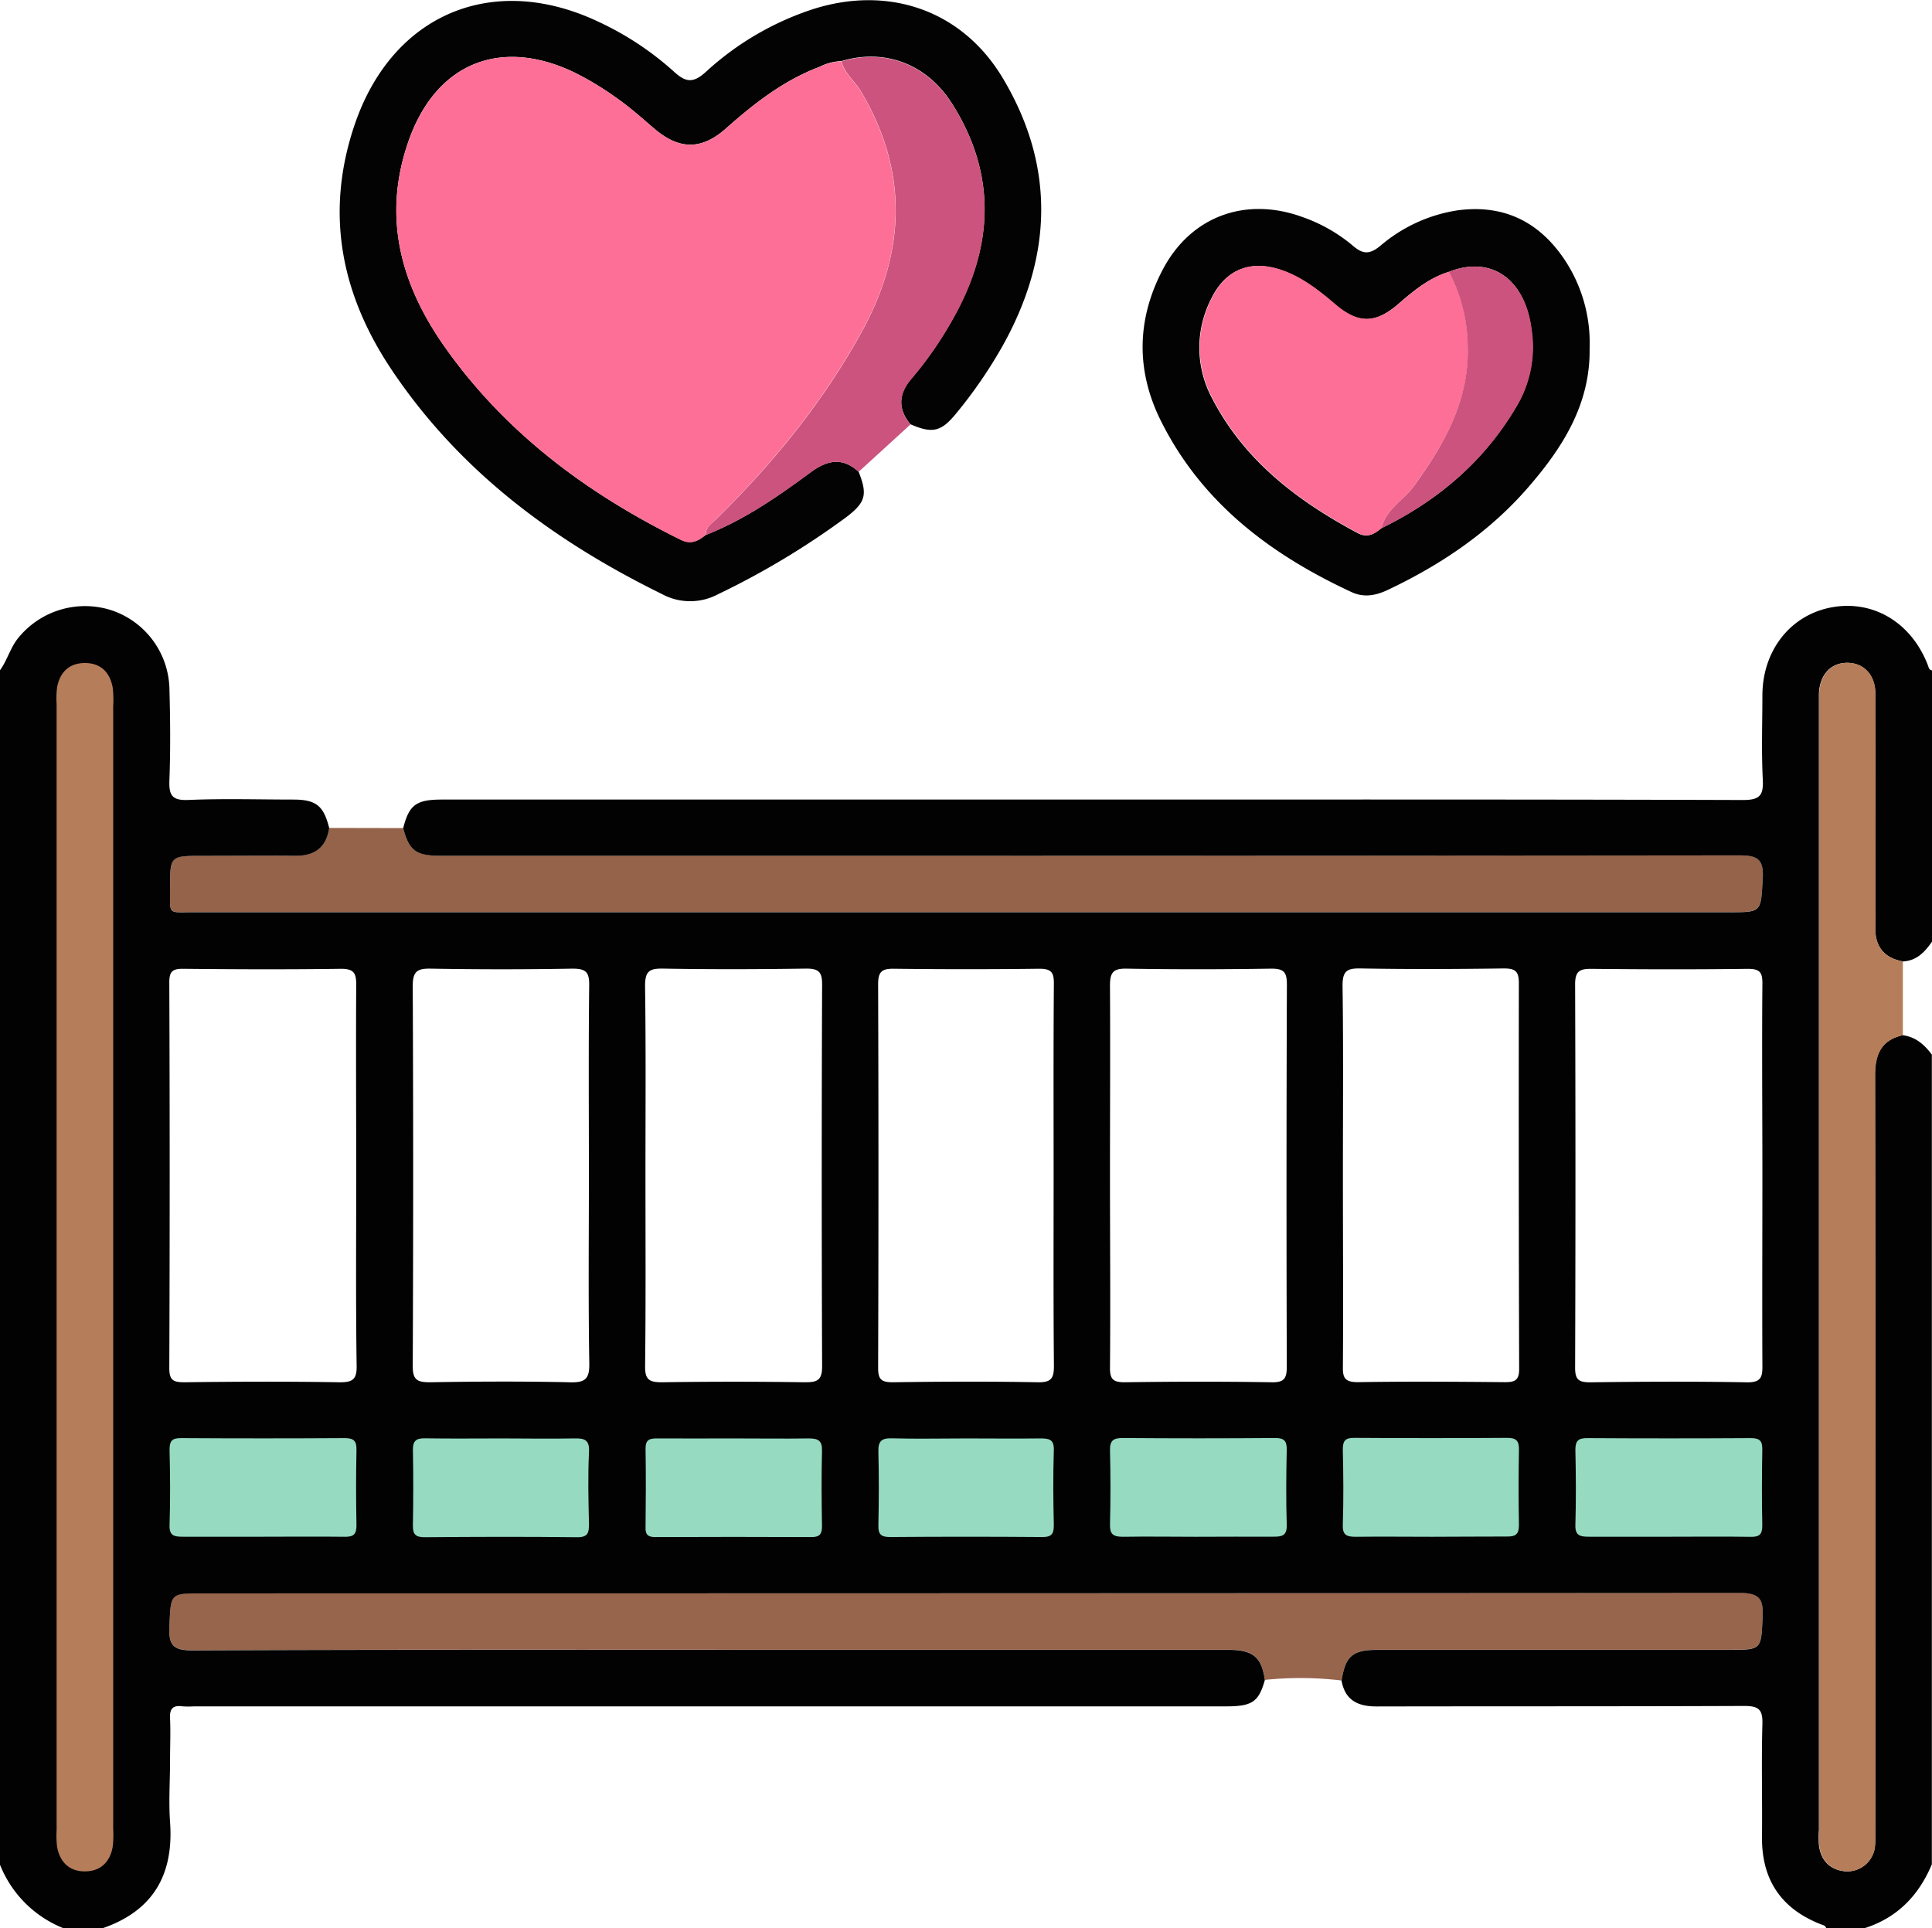 <svg id="Capa_1" data-name="Capa 1" xmlns="http://www.w3.org/2000/svg" viewBox="0 0 383.88 383.17"><path d="M533.2,708.7c0-12.84-.06-25.67,0-38.5,0-2.26-.53-3-2.89-2.93-10.36.14-20.72.12-31.08,0-2.33,0-3.25.45-3.24,3.06q.16,38.11,0,76.24c0,2.37.74,2.89,3,2.86,10.36-.11,20.72-.16,31.08,0,2.81,0,3.17-1,3.14-3.4C533.14,733.61,533.2,721.16,533.2,708.7Z" transform="translate(-183.06 -474.79)" fill="none"/><path d="M205.55,726.25V615.13a20.16,20.16,0,0,0-.1-3.73c-.57-3.08-2.44-4.92-5.67-4.86-3.05.06-4.8,1.88-5.37,4.78a17.08,17.08,0,0,0-.1,3.36V838.41a18.75,18.75,0,0,0,.09,3.36c.58,3.1,2.49,5,5.67,4.88,3-.06,4.83-1.88,5.37-4.8a20.1,20.1,0,0,0,.11-3.73Z" transform="translate(-183.06 -474.79)" fill="#020202"/><path d="M235.12,780.15c5.48,0,11-.06,16.45,0,1.8,0,2.38-.52,2.34-2.32q-.15-7.47,0-14.93c0-1.76-.48-2.37-2.32-2.35q-16.26.1-32.53,0c-1.82,0-2.33.57-2.29,2.33.1,5,.15,10,0,14.92-.07,2.18.91,2.37,2.66,2.34C224.65,780.1,229.88,780.15,235.12,780.15Z" transform="translate(-183.06 -474.79)" fill="#020202"/><path d="M514.84,780.15c5.36,0,10.72-.06,16.08,0,1.78,0,2.35-.5,2.31-2.3-.11-5-.09-9.95,0-14.93,0-1.7-.36-2.39-2.24-2.38q-16.28.13-32.53,0c-1.76,0-2.41.49-2.37,2.31.1,5,.14,10,0,14.92-.07,2.16.94,2.38,2.68,2.36C504.12,780.11,509.48,780.15,514.84,780.15Z" transform="translate(-183.06 -474.79)" fill="#020202"/><path d="M282.87,760.62c-5.12,0-10.24.06-15.35,0-1.72,0-2.46.43-2.42,2.28.1,5,.09,10,0,15,0,1.75.48,2.39,2.32,2.37,10.11-.07,20.22-.1,30.33,0,2.19,0,2.37-.94,2.34-2.67-.08-4.73-.19-9.48,0-14.2.11-2.52-.93-2.82-3-2.76C292.36,760.71,287.61,760.62,282.87,760.62Z" transform="translate(-183.06 -474.79)" fill="#020202"/><path d="M328.87,760.62c-5.1,0-10.21,0-15.32,0-1.44,0-2.31.19-2.27,2,.09,5.22.07,10.45,0,15.67,0,1.45.49,1.93,1.93,1.93q15.51-.06,31,0c1.63,0,2.16-.55,2.13-2.16-.07-5-.11-9.95,0-14.92.05-2-.64-2.56-2.57-2.52C338.84,760.69,333.86,760.62,328.87,760.62Z" transform="translate(-183.06 -474.79)" fill="#020202"/><path d="M420.73,780.16c5.11,0,10.22,0,15.33,0,1.72,0,2.75-.15,2.68-2.34-.16-5-.12-10,0-14.92,0-1.76-.49-2.36-2.3-2.34q-15.14.1-30.28,0c-1.95,0-2.59.58-2.54,2.54q.19,7.27,0,14.55c-.05,2,.6,2.57,2.55,2.53C411,780.08,415.87,780.16,420.73,780.16Z" transform="translate(-183.06 -474.79)" fill="#020202"/><path d="M467.53,780.16c5,0,10-.06,15,0,1.75,0,2.44-.45,2.4-2.3-.1-5-.09-10,0-14.94,0-1.77-.53-2.38-2.34-2.36q-15.17.1-30.33,0c-1.79,0-2.37.5-2.33,2.3.11,5,.15,10,0,15-.07,2.17.9,2.38,2.66,2.35C457.54,780.1,462.54,780.16,467.53,780.16Z" transform="translate(-183.06 -474.79)" fill="#020202"/><path d="M375.19,760.62c-5,0-10,.11-14.95,0-2.15-.07-2.74.64-2.68,2.73.14,4.84.11,9.69,0,14.54,0,1.76.47,2.36,2.29,2.34q15.13-.12,30.27,0c1.82,0,2.34-.58,2.3-2.34-.1-5-.14-10,0-14.91.07-2.19-.95-2.37-2.69-2.34C384.91,760.68,380.05,760.62,375.19,760.62Z" transform="translate(-183.06 -474.79)" fill="#020202"/><path d="M353.67,568.54c1.8,4.53,1.39,6.08-2.44,9a158.29,158.29,0,0,1-25.58,15.37,11.74,11.74,0,0,1-11.07-.08c-21.51-10.57-40.23-24.43-53.73-44.6-10.09-15.08-13.24-31.22-7.32-48.67,7.48-22,27.48-30.4,48.5-20.42A60.19,60.19,0,0,1,316.94,489c2.31,2.11,3.77,2.42,6.32.12a58.07,58.07,0,0,1,21.46-12.55c15-4.73,29.56.28,37.61,13.78,10.58,17.74,9.8,35.74-.26,53.53A92.53,92.53,0,0,1,373,557c-2.94,3.58-4.68,4-9.07,2.08-2.51-3.08-2.35-6.06.22-9.06a73.39,73.39,0,0,0,8.09-11.62c8.19-14.33,9-28.8,0-43-5.12-8.09-13.61-11-22-8.47a10.4,10.4,0,0,0-4.3,1.12c-7.13,2.68-13,7.27-18.62,12.25-4.88,4.34-9.34,4.28-14.31,0-2.36-2-4.7-4.12-7.24-5.9a60.62,60.62,0,0,0-8.61-5.23c-14.83-7.09-27.65-1.71-33,13.86-5.16,14.95-1.46,28.39,7.39,40.87,12.05,17,28.23,29,46.72,38.12,2.13,1.05,3.52.24,5-.93,7.7-3,14.44-7.71,21-12.57C347.58,566.15,350.55,565.67,353.67,568.54Z" transform="translate(-183.06 -474.79)" fill="#040304"/><path d="M263.17,639.34c1.21,4.48,2.52,5.48,7.47,5.48H377.07q75.71,0,151.4-.08c3.55,0,5.08.51,4.84,4.58-.4,6.71-.1,6.72-6.71,6.72q-152.52,0-305,0c-5.39,0-4.72.63-4.75-4.82,0-6.39,0-6.39,6.56-6.39,6.12,0,12.24-.06,18.36,0,3.87,0,6.12-1.68,6.7-5.52Z" transform="translate(-183.06 -474.79)" fill="#94634a"/><path d="M498.91,544c.17,11.09-5.35,19.73-12.23,27.66C479,580.51,469.4,587,458.83,592c-2.33,1.11-4.73,1.6-7.21.45-16.1-7.47-29.75-17.73-37.88-34-5-10-4.84-20.22.37-30.12,5.57-10.56,16.41-14.51,27.67-10.44a31.93,31.93,0,0,1,10,5.65c2,1.74,3.31,1.92,5.52.12a30.7,30.7,0,0,1,15.42-7.08c8.93-1.18,15.86,2.1,20.93,9.39A29.9,29.9,0,0,1,498.91,544Zm-28-15.18c-3.91,1.21-7,3.76-10,6.37-4.55,3.93-8,4-12.57.1-3.15-2.66-6.34-5.23-10.28-6.68-6.3-2.33-11.46-.43-14.35,5.57a21.23,21.23,0,0,0,.2,19.78c6.39,12.35,16.89,20.33,28.87,26.74,2,1.05,3.3.22,4.7-.92,11.46-5.6,20.75-13.55,27.15-24.71a23,23,0,0,0,2.7-14.76C486.14,530.22,479.34,525.51,471,528.79Z" transform="translate(-183.06 -474.79)" fill="#040303"/><path d="M353.67,568.54c-3.12-2.87-6.09-2.39-9.35,0-6.6,4.86-13.34,9.53-21,12.57-.1-1.47,1-2.2,1.89-3,11.42-11.19,21.45-23.48,29.14-37.51,8.7-15.87,9.22-31.88-.27-47.73-1.2-2-3.2-3.49-3.82-5.87,8.36-2.56,16.85.38,22,8.47,9,14.21,8.19,28.68,0,43a73.39,73.39,0,0,1-8.09,11.62c-2.57,3-2.73,6-.22,9.06Z" transform="translate(-183.06 -474.79)" fill="#cc537d"/><path d="M449.62,808.72a68.73,68.73,0,0,0-15.24-.12c-.67-4.6-2.32-6-7.31-6H336.75c-38.48,0-77-.07-115.43.11-4,0-4.76-1.17-4.6-4.78.29-6.54.08-6.55,6.46-6.55q152.73,0,305.45-.09c3.84,0,4.84,1,4.66,4.71-.32,6.59-.09,6.6-6.79,6.6q-34.86,0-69.71,0C451.81,802.61,450.41,803.84,449.62,808.72Z" transform="translate(-183.06 -474.79)" fill="#97644c"/><path d="M561.15,665.84c2.74-.13,4.37-1.88,5.79-3.94V608c-.61-.08-.64-.57-.81-1-3.24-8.46-10.78-13-19-11.55s-13.83,8.49-13.89,17.42c0,5.61-.21,11.22.08,16.82.16,3.2-.62,4.08-4,4.07-44.07-.14-88.14-.09-132.21-.09H270.87c-5.13,0-6.52,1.06-7.7,5.69,1.21,4.48,2.52,5.48,7.47,5.48H377.07q75.71,0,151.4-.08c3.55,0,5.08.51,4.84,4.58-.4,6.71-.1,6.72-6.71,6.72q-152.52,0-305,0c-5.39,0-4.72.63-4.75-4.82,0-6.39,0-6.39,6.56-6.39,6.12,0,12.24-.06,18.36,0,3.87,0,6.12-1.68,6.7-5.52-1.08-4.37-2.56-5.63-7-5.66-7,0-14-.22-21,.08-3.29.14-3.86-1-3.75-3.93.23-6.11.17-12.22,0-18.33a16.86,16.86,0,0,0-11.23-15.34,17.08,17.08,0,0,0-18.64,5.21c-1.73,2-2.3,4.6-3.83,6.67V845.23A22.52,22.52,0,0,0,195.81,858h7.49c10.15-3.45,14.31-10.65,13.55-21.14-.29-4.09,0-8.22,0-12.33,0-2.74.12-5.49,0-8.22-.12-2,.56-2.73,2.51-2.45a16.72,16.72,0,0,0,2.24,0H426.75c5.11,0,6.42-.91,7.63-5.23-.67-4.6-2.32-6-7.31-6H336.75c-38.48,0-77-.07-115.43.11-4,0-4.76-1.17-4.6-4.78.29-6.54.08-6.55,6.46-6.55q152.73,0,305.45-.09c3.84,0,4.84,1,4.66,4.71-.32,6.59-.09,6.6-6.79,6.6q-34.86,0-69.71,0c-5,0-6.38,1.23-7.17,6.11.7,3.93,3.26,5.15,7,5.14,24.34-.05,48.68,0,73-.1,3,0,3.7.78,3.62,3.66-.21,7.47,0,15-.08,22.43-.06,8.44,3.8,14.19,11.65,17.28.47.18,1,.25,1.11.83h7.49c6.58-2.05,10.88-6.5,13.5-12.73V684.35c-1.49-2-3.24-3.53-5.81-3.86-4.31,1-5.5,3.86-5.49,8q.12,74.6.05,149.18a35.86,35.86,0,0,1-.05,3.74,5.53,5.53,0,0,1-5.75,5.24c-3.16-.24-5-2.09-5.39-5.22a22.77,22.77,0,0,1,0-3V614.89c0-.75,0-1.49,0-2.24.16-3.78,2.33-6.15,5.61-6.15s5.58,2.38,5.59,6.16c.06,13.83,0,27.67,0,41.5,0,1.5.06,3,0,4.49C555.48,662.6,557.16,665.09,561.15,665.84ZM250.41,749.46c-10.23-.17-20.47-.13-30.71,0-2.2,0-3-.38-3-2.81q.15-38.31,0-76.62c0-2.09.53-2.75,2.69-2.73,10.48.11,21,.15,31.45,0,2.68,0,3,1,3,3.26-.08,12.59,0,25.17,0,37.75s-.1,25.17.08,37.75C254,748.93,253.13,749.5,250.41,749.46Zm45.81,0c-9.24-.2-18.49-.16-27.73,0-2.49,0-3.43-.44-3.42-3.2q.17-37.77,0-75.55c0-2.92.9-3.49,3.61-3.44q14.06.25,28.11,0c2.57,0,3.37.58,3.34,3.26-.15,12.59-.06,25.18-.06,37.77s-.13,24.94.08,37.41C300.21,748.93,299.23,749.54,296.22,749.47Zm46.8,0q-14.24-.21-28.46,0c-2.59,0-3.35-.58-3.32-3.25.15-12.71.07-25.42.07-38.12,0-12.46.1-24.92-.08-37.38,0-2.87.8-3.5,3.55-3.45,9.48.17,19,.14,28.45,0,2.42,0,3.18.59,3.18,3.1q-.15,37.93,0,75.87C346.43,749,345.52,749.49,343,749.45Zm46.27,0c-9.6-.18-19.22-.14-28.82,0-2.3,0-2.93-.56-2.93-2.88q.13-38.12,0-76.23c0-2.55.8-3.09,3.18-3.06q14.42.18,28.82,0c2.34,0,2.94.66,2.92,2.94-.1,12.71-.05,25.41-.05,38.11s-.06,25.16.06,37.74C392.48,748.51,392.09,749.52,389.29,749.46Zm49.45-3.16c0,2.33-.44,3.21-3,3.16-9.74-.16-19.48-.14-29.21,0-2.32,0-2.94-.62-2.92-2.93.11-12.7,0-25.41,0-38.12s.07-25.16,0-37.75c0-2.52.53-3.44,3.26-3.39,9.6.17,19.22.15,28.83,0,2.54,0,3.06.78,3.06,3.17Q438.62,708.37,438.74,746.3Zm46.17.52c0,2.25-.85,2.63-2.84,2.62-9.75-.09-19.49-.16-29.23,0-2.7,0-3-1-2.95-3.22.09-12.59,0-25.18,0-37.78s.11-25.18-.07-37.77c0-2.89.81-3.49,3.55-3.44,9.49.17,19,.13,28.48,0,2.21,0,3,.49,3,2.86Q484.79,708.48,484.91,746.82Zm45.2,2.65c-10.36-.19-20.72-.14-31.08,0-2.24,0-3-.49-3-2.86q.13-38.12,0-76.24c0-2.61.91-3.08,3.24-3.06,10.36.11,20.72.13,31.08,0,2.36,0,2.91.67,2.89,2.93-.11,12.83,0,25.66,0,38.5,0,12.46-.06,24.91,0,37.37C533.28,748.5,532.92,749.52,530.11,749.47Z" transform="translate(-183.06 -474.79)" fill="#020202"/><path d="M561.15,665.84q0,7.32,0,14.65c-4.31,1-5.5,3.86-5.49,8q.12,74.6.05,149.18a35.86,35.86,0,0,1-.05,3.74,5.53,5.53,0,0,1-5.75,5.24c-3.16-.24-5-2.09-5.39-5.22a22.77,22.77,0,0,1,0-3V614.89c0-.75,0-1.49,0-2.24.16-3.78,2.33-6.15,5.61-6.15s5.58,2.38,5.59,6.16c.06,13.83,0,27.67,0,41.5,0,1.5.06,3,0,4.49C555.48,662.6,557.16,665.09,561.15,665.84Z" transform="translate(-183.06 -474.79)" fill="#b67d5a"/><path d="M205.55,726.25V838.12a20.1,20.1,0,0,1-.11,3.73c-.54,2.92-2.37,4.74-5.37,4.8-3.18.07-5.09-1.78-5.67-4.88a18.75,18.75,0,0,1-.09-3.36V614.68a17.08,17.08,0,0,1,.1-3.36c.57-2.9,2.32-4.72,5.37-4.78,3.23-.06,5.1,1.78,5.67,4.86a20.16,20.16,0,0,1,.1,3.73Z" transform="translate(-183.06 -474.79)" fill="#b67d5a"/><path d="M235.12,780.15c-5.24,0-10.47,0-15.71,0-1.75,0-2.73-.16-2.66-2.34.17-5,.12-10,0-14.92,0-1.76.47-2.35,2.29-2.33q16.26.1,32.53,0c1.84,0,2.35.59,2.32,2.35q-.15,7.47,0,14.93c0,1.8-.54,2.36-2.34,2.32C246.09,780.09,240.6,780.15,235.12,780.15Z" transform="translate(-183.06 -474.79)" fill="#95dac1"/><path d="M514.84,780.15c-5.36,0-10.72,0-16.08,0-1.74,0-2.75-.2-2.68-2.36.15-5,.11-10,0-14.92,0-1.82.61-2.32,2.37-2.31q16.26.1,32.53,0c1.88,0,2.27.68,2.24,2.38-.09,5-.11,10,0,14.93,0,1.8-.53,2.34-2.31,2.3C525.56,780.09,520.2,780.15,514.84,780.15Z" transform="translate(-183.06 -474.79)" fill="#95dac1"/><path d="M282.87,760.62c4.74,0,9.49.09,14.22,0,2.11-.06,3.15.24,3,2.76-.23,4.72-.12,9.47,0,14.2,0,1.73-.15,2.69-2.34,2.67-10.11-.12-20.22-.09-30.33,0-1.84,0-2.35-.62-2.32-2.37.09-5,.1-10,0-15,0-1.85.7-2.31,2.42-2.28C272.63,760.68,277.75,760.62,282.87,760.62Z" transform="translate(-183.06 -474.79)" fill="#95dac1"/><path d="M328.87,760.62c5,0,10,.07,14.95,0,1.93,0,2.62.53,2.57,2.52-.13,5-.09,9.95,0,14.92,0,1.61-.5,2.17-2.13,2.16q-15.51-.07-31,0c-1.44,0-2-.48-1.93-1.93.06-5.22.08-10.45,0-15.67,0-1.79.83-2,2.27-2C318.66,760.65,323.77,760.62,328.87,760.62Z" transform="translate(-183.06 -474.79)" fill="#95dac1"/><path d="M420.73,780.16c-4.86,0-9.72-.08-14.57,0-2,0-2.6-.56-2.55-2.53q.19-7.27,0-14.55c-.05-2,.59-2.55,2.54-2.54q15.14.12,30.28,0c1.81,0,2.33.58,2.3,2.34-.11,5-.15,10,0,14.92.07,2.19-1,2.36-2.68,2.34C431,780.11,425.84,780.16,420.73,780.16Z" transform="translate(-183.06 -474.79)" fill="#95dac1"/><path d="M467.53,780.16c-5,0-10-.06-15,0-1.76,0-2.73-.18-2.66-2.35.16-5,.12-10,0-15,0-1.8.54-2.32,2.33-2.3q15.16.1,30.33,0c1.81,0,2.37.59,2.34,2.36-.09,5-.1,10,0,14.94,0,1.85-.65,2.33-2.4,2.3C477.51,780.1,472.52,780.16,467.53,780.16Z" transform="translate(-183.06 -474.79)" fill="#95dac1"/><path d="M375.19,760.62c4.86,0,9.72.06,14.57,0,1.74,0,2.76.15,2.69,2.34-.16,5-.12,9.94,0,14.91,0,1.76-.48,2.36-2.3,2.34q-15.13-.12-30.27,0c-1.82,0-2.33-.58-2.29-2.34.1-4.85.13-9.7,0-14.54-.06-2.09.53-2.8,2.68-2.73C365.22,760.73,370.21,760.62,375.19,760.62Z" transform="translate(-183.06 -474.79)" fill="#95dac1"/><path d="M350.22,487c.62,2.38,2.62,3.87,3.82,5.87,9.49,15.85,9,31.86.27,47.73-7.69,14-17.72,26.32-29.14,37.51-.86.85-2,1.58-1.89,3-1.52,1.17-2.91,2-5,.93-18.49-9.16-34.67-21.11-46.72-38.12-8.85-12.48-12.55-25.92-7.39-40.87,5.36-15.57,18.18-20.95,33-13.86a60.62,60.62,0,0,1,8.61,5.23c2.54,1.78,4.88,3.87,7.24,5.9,5,4.28,9.43,4.34,14.31,0,5.62-5,11.49-9.57,18.62-12.25A10.4,10.4,0,0,1,350.22,487Z" transform="translate(-183.06 -474.79)" fill="#fd6f96"/><path d="M457.56,579.75c-1.4,1.14-2.74,2-4.7.92-12-6.41-22.48-14.39-28.87-26.74a21.23,21.23,0,0,1-.2-19.78c2.89-6,8-7.9,14.35-5.57,3.94,1.45,7.13,4,10.28,6.68,4.58,3.89,8,3.83,12.57-.1,3-2.61,6.06-5.16,10-6.37a32.54,32.54,0,0,1,3.73,15C475,554.45,470,563.06,464,571.35,461.94,574.22,458.44,576,457.56,579.75Z" transform="translate(-183.06 -474.79)" fill="#fd6f96"/><path d="M457.56,579.75c.88-3.76,4.38-5.53,6.46-8.4,6-8.29,10.94-16.9,10.67-27.55a32.54,32.54,0,0,0-3.73-15c8.38-3.28,15.18,1.43,16.45,11.49a23,23,0,0,1-2.7,14.76C478.31,566.2,469,574.15,457.56,579.75Z" transform="translate(-183.06 -474.79)" fill="#cc537d"/></svg>